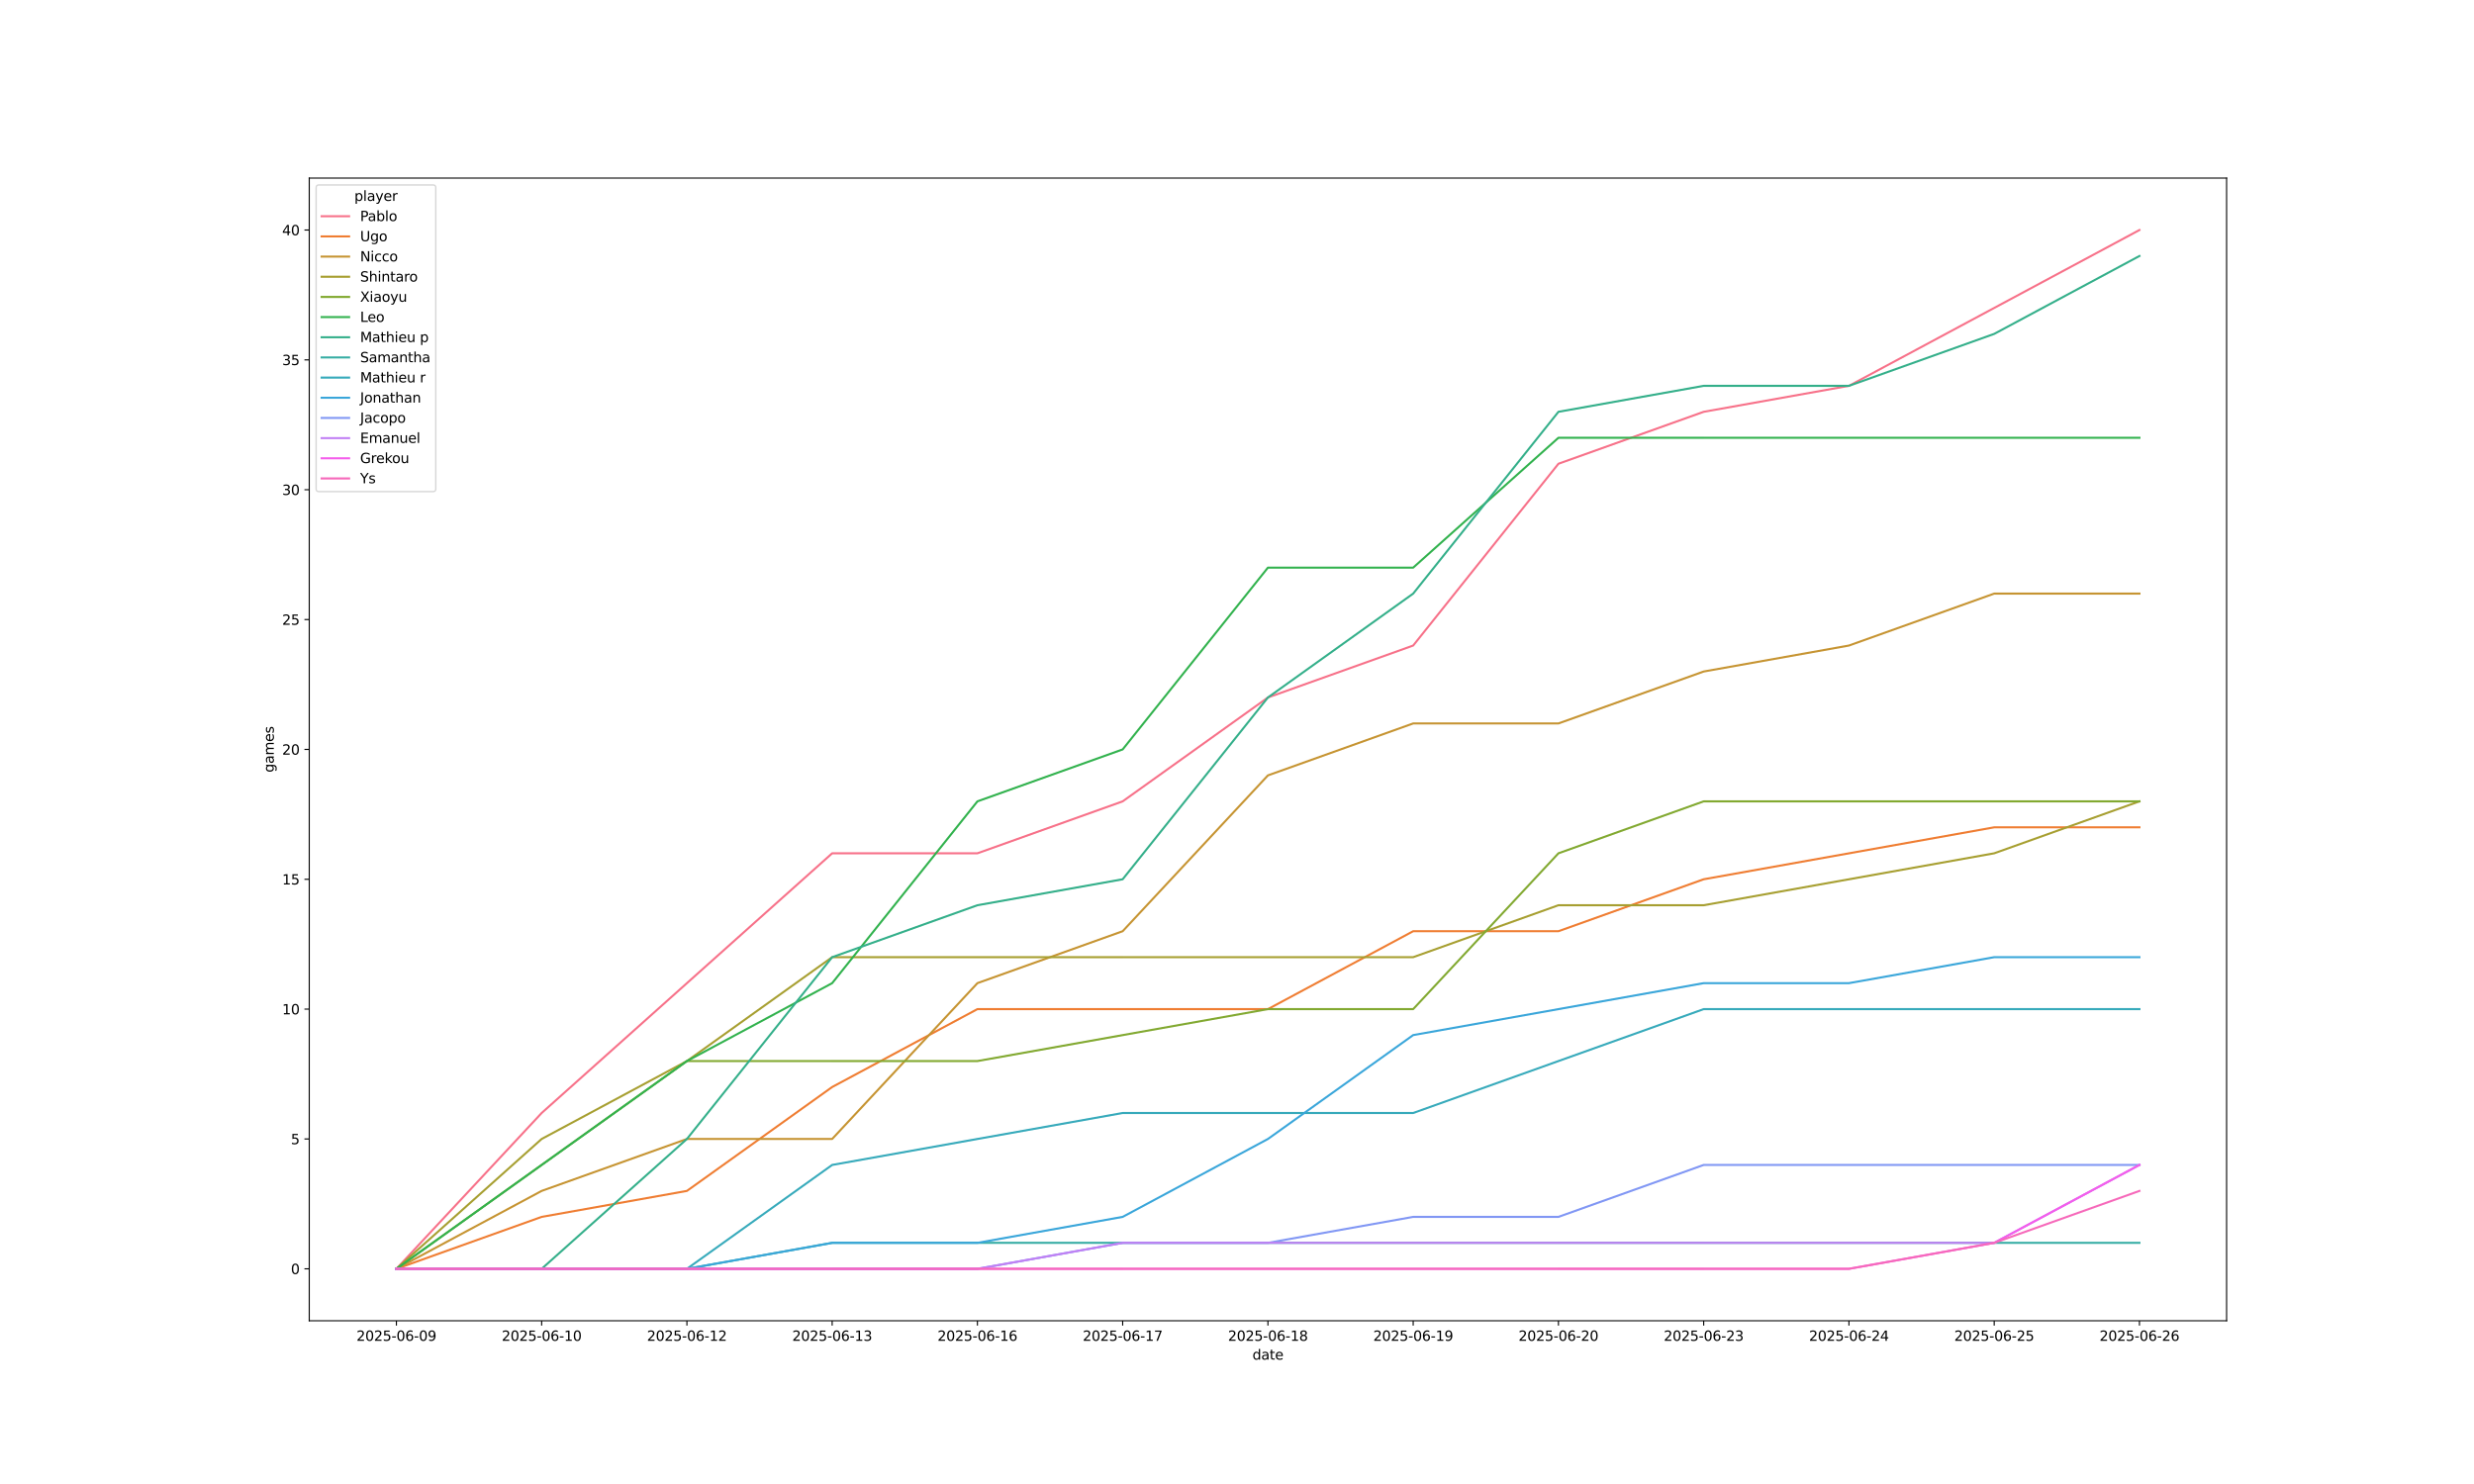 <?xml version="1.0" encoding="utf-8" standalone="no"?>
<!DOCTYPE svg PUBLIC "-//W3C//DTD SVG 1.1//EN"
  "http://www.w3.org/Graphics/SVG/1.1/DTD/svg11.dtd">
<svg xmlns:xlink="http://www.w3.org/1999/xlink" width="1800pt" height="1080pt" viewBox="0 0 1800 1080" xmlns="http://www.w3.org/2000/svg" version="1.1">
 <defs>
  <style type="text/css">*{stroke-linejoin: round; stroke-linecap: butt}</style>
 </defs>
 <g id="figure_1">
  <g id="patch_1">
   <path d="M 0 1080 
L 1800 1080 
L 1800 0 
L 0 0 
z
" style="fill: #ffffff"/>
  </g>
  <g id="axes_1">
   <g id="patch_2">
    <path d="M 225 961.2 
L 1620 961.2 
L 1620 129.6 
L 225 129.6 
z
" style="fill: #ffffff"/>
   </g>
   <g id="PolyCollection_1">
    <path d="M 605.455 621 
L 605.455 621 
L 711.136 621 
L 816.818 583.2 
L 816.818 583.2 
L 816.818 583.2 
L 711.136 621 
L 605.455 621 
z
" clip-path="url(#p37b71e5eda)" style="fill: #f77189; fill-opacity: 0.2; stroke: #f77189; stroke-opacity: 0.2"/>
    <path d="M 1133.864 337.5 
L 1133.864 337.5 
L 1239.545 299.7 
L 1239.545 299.7 
L 1239.545 299.7 
L 1133.864 337.5 
z
" clip-path="url(#p37b71e5eda)" style="fill: #f77189; fill-opacity: 0.2; stroke: #f77189; stroke-opacity: 0.2"/>
    <path d="M 1450.909 224.1 
L 1450.909 224.1 
L 1450.909 224.1 
L 1450.909 224.1 
z
" clip-path="url(#p37b71e5eda)" style="fill: #f77189; fill-opacity: 0.2; stroke: #f77189; stroke-opacity: 0.2"/>
   </g>
   <g id="PolyCollection_2">
    <path d="M 605.455 791.1 
L 605.455 791.1 
L 711.136 734.4 
L 816.818 734.4 
L 816.818 734.4 
L 816.818 734.4 
L 711.136 734.4 
L 605.455 791.1 
z
" clip-path="url(#p37b71e5eda)" style="fill: #ef7d32; fill-opacity: 0.2; stroke: #ef7d32; stroke-opacity: 0.2"/>
    <path d="M 1133.864 677.7 
L 1133.864 677.7 
L 1239.545 639.9 
L 1239.545 639.9 
L 1239.545 639.9 
L 1133.864 677.7 
z
" clip-path="url(#p37b71e5eda)" style="fill: #ef7d32; fill-opacity: 0.2; stroke: #ef7d32; stroke-opacity: 0.2"/>
    <path d="M 1450.909 602.1 
L 1450.909 602.1 
L 1450.909 602.1 
L 1450.909 602.1 
z
" clip-path="url(#p37b71e5eda)" style="fill: #ef7d32; fill-opacity: 0.2; stroke: #ef7d32; stroke-opacity: 0.2"/>
   </g>
   <g id="PolyCollection_3">
    <path d="M 605.455 828.9 
L 605.455 828.9 
L 711.136 715.5 
L 816.818 677.7 
L 816.818 677.7 
L 816.818 677.7 
L 711.136 715.5 
L 605.455 828.9 
z
" clip-path="url(#p37b71e5eda)" style="fill: #c69432; fill-opacity: 0.2; stroke: #c69432; stroke-opacity: 0.2"/>
    <path d="M 1133.864 526.5 
L 1133.864 526.5 
L 1239.545 488.7 
L 1239.545 488.7 
L 1239.545 488.7 
L 1133.864 526.5 
z
" clip-path="url(#p37b71e5eda)" style="fill: #c69432; fill-opacity: 0.2; stroke: #c69432; stroke-opacity: 0.2"/>
    <path d="M 1450.909 432 
L 1450.909 432 
L 1450.909 432 
L 1450.909 432 
z
" clip-path="url(#p37b71e5eda)" style="fill: #c69432; fill-opacity: 0.2; stroke: #c69432; stroke-opacity: 0.2"/>
   </g>
   <g id="PolyCollection_4">
    <path d="M 605.455 696.6 
L 605.455 696.6 
L 711.136 696.6 
L 816.818 696.6 
L 816.818 696.6 
L 816.818 696.6 
L 711.136 696.6 
L 605.455 696.6 
z
" clip-path="url(#p37b71e5eda)" style="fill: #a79f31; fill-opacity: 0.2; stroke: #a79f31; stroke-opacity: 0.2"/>
    <path d="M 1133.864 658.8 
L 1133.864 658.8 
L 1239.545 658.8 
L 1239.545 658.8 
L 1239.545 658.8 
L 1133.864 658.8 
z
" clip-path="url(#p37b71e5eda)" style="fill: #a79f31; fill-opacity: 0.2; stroke: #a79f31; stroke-opacity: 0.2"/>
    <path d="M 1450.909 621 
L 1450.909 621 
L 1450.909 621 
L 1450.909 621 
z
" clip-path="url(#p37b71e5eda)" style="fill: #a79f31; fill-opacity: 0.2; stroke: #a79f31; stroke-opacity: 0.2"/>
   </g>
   <g id="PolyCollection_5">
    <path d="M 605.455 772.2 
L 605.455 772.2 
L 711.136 772.2 
L 816.818 753.3 
L 816.818 753.3 
L 816.818 753.3 
L 711.136 772.2 
L 605.455 772.2 
z
" clip-path="url(#p37b71e5eda)" style="fill: #82a931; fill-opacity: 0.2; stroke: #82a931; stroke-opacity: 0.2"/>
    <path d="M 1133.864 621 
L 1133.864 621 
L 1239.545 583.2 
L 1239.545 583.2 
L 1239.545 583.2 
L 1133.864 621 
z
" clip-path="url(#p37b71e5eda)" style="fill: #82a931; fill-opacity: 0.2; stroke: #82a931; stroke-opacity: 0.2"/>
    <path d="M 1450.909 583.2 
L 1450.909 583.2 
L 1450.909 583.2 
L 1450.909 583.2 
z
" clip-path="url(#p37b71e5eda)" style="fill: #82a931; fill-opacity: 0.2; stroke: #82a931; stroke-opacity: 0.2"/>
   </g>
   <g id="PolyCollection_6">
    <path d="M 605.455 715.5 
L 605.455 715.5 
L 711.136 583.2 
L 816.818 545.4 
L 816.818 545.4 
L 816.818 545.4 
L 711.136 583.2 
L 605.455 715.5 
z
" clip-path="url(#p37b71e5eda)" style="fill: #32b24e; fill-opacity: 0.2; stroke: #32b24e; stroke-opacity: 0.2"/>
    <path d="M 1133.864 318.6 
L 1133.864 318.6 
L 1239.545 318.6 
L 1239.545 318.6 
L 1239.545 318.6 
L 1133.864 318.6 
z
" clip-path="url(#p37b71e5eda)" style="fill: #32b24e; fill-opacity: 0.2; stroke: #32b24e; stroke-opacity: 0.2"/>
    <path d="M 1450.909 318.6 
L 1450.909 318.6 
L 1450.909 318.6 
L 1450.909 318.6 
z
" clip-path="url(#p37b71e5eda)" style="fill: #32b24e; fill-opacity: 0.2; stroke: #32b24e; stroke-opacity: 0.2"/>
   </g>
   <g id="PolyCollection_7">
    <path d="M 605.455 696.6 
L 605.455 696.6 
L 711.136 658.8 
L 816.818 639.9 
L 816.818 639.9 
L 816.818 639.9 
L 711.136 658.8 
L 605.455 696.6 
z
" clip-path="url(#p37b71e5eda)" style="fill: #34af8a; fill-opacity: 0.2; stroke: #34af8a; stroke-opacity: 0.2"/>
    <path d="M 1133.864 299.7 
L 1133.864 299.7 
L 1239.545 280.8 
L 1239.545 280.8 
L 1239.545 280.8 
L 1133.864 299.7 
z
" clip-path="url(#p37b71e5eda)" style="fill: #34af8a; fill-opacity: 0.2; stroke: #34af8a; stroke-opacity: 0.2"/>
    <path d="M 1450.909 243 
L 1450.909 243 
L 1450.909 243 
L 1450.909 243 
z
" clip-path="url(#p37b71e5eda)" style="fill: #34af8a; fill-opacity: 0.2; stroke: #34af8a; stroke-opacity: 0.2"/>
   </g>
   <g id="PolyCollection_8">
    <path d="M 605.455 904.5 
L 605.455 904.5 
L 711.136 904.5 
L 816.818 904.5 
L 816.818 904.5 
L 816.818 904.5 
L 711.136 904.5 
L 605.455 904.5 
z
" clip-path="url(#p37b71e5eda)" style="fill: #36ada4; fill-opacity: 0.2; stroke: #36ada4; stroke-opacity: 0.2"/>
    <path d="M 1133.864 904.5 
L 1133.864 904.5 
L 1239.545 904.5 
L 1239.545 904.5 
L 1239.545 904.5 
L 1133.864 904.5 
z
" clip-path="url(#p37b71e5eda)" style="fill: #36ada4; fill-opacity: 0.2; stroke: #36ada4; stroke-opacity: 0.2"/>
    <path d="M 1450.909 904.5 
L 1450.909 904.5 
L 1450.909 904.5 
L 1450.909 904.5 
z
" clip-path="url(#p37b71e5eda)" style="fill: #36ada4; fill-opacity: 0.2; stroke: #36ada4; stroke-opacity: 0.2"/>
   </g>
   <g id="PolyCollection_9">
    <path d="M 605.455 847.8 
L 605.455 847.8 
L 711.136 828.9 
L 816.818 810 
L 816.818 810 
L 816.818 810 
L 711.136 828.9 
L 605.455 847.8 
z
" clip-path="url(#p37b71e5eda)" style="fill: #37aabb; fill-opacity: 0.2; stroke: #37aabb; stroke-opacity: 0.2"/>
    <path d="M 1133.864 772.2 
L 1133.864 772.2 
L 1239.545 734.4 
L 1239.545 734.4 
L 1239.545 734.4 
L 1133.864 772.2 
z
" clip-path="url(#p37b71e5eda)" style="fill: #37aabb; fill-opacity: 0.2; stroke: #37aabb; stroke-opacity: 0.2"/>
    <path d="M 1450.909 734.4 
L 1450.909 734.4 
L 1450.909 734.4 
L 1450.909 734.4 
z
" clip-path="url(#p37b71e5eda)" style="fill: #37aabb; fill-opacity: 0.2; stroke: #37aabb; stroke-opacity: 0.2"/>
   </g>
   <g id="PolyCollection_10">
    <path d="M 605.455 904.5 
L 605.455 904.5 
L 711.136 904.5 
L 816.818 885.6 
L 816.818 885.6 
L 816.818 885.6 
L 711.136 904.5 
L 605.455 904.5 
z
" clip-path="url(#p37b71e5eda)" style="fill: #3aa6da; fill-opacity: 0.2; stroke: #3aa6da; stroke-opacity: 0.2"/>
    <path d="M 1133.864 734.4 
L 1133.864 734.4 
L 1239.545 715.5 
L 1239.545 715.5 
L 1239.545 715.5 
L 1133.864 734.4 
z
" clip-path="url(#p37b71e5eda)" style="fill: #3aa6da; fill-opacity: 0.2; stroke: #3aa6da; stroke-opacity: 0.2"/>
    <path d="M 1450.909 696.6 
L 1450.909 696.6 
L 1450.909 696.6 
L 1450.909 696.6 
z
" clip-path="url(#p37b71e5eda)" style="fill: #3aa6da; fill-opacity: 0.2; stroke: #3aa6da; stroke-opacity: 0.2"/>
   </g>
   <g id="PolyCollection_11">
    <path d="M 605.455 923.4 
L 605.455 923.4 
L 711.136 923.4 
L 816.818 904.5 
L 816.818 904.5 
L 816.818 904.5 
L 711.136 923.4 
L 605.455 923.4 
z
" clip-path="url(#p37b71e5eda)" style="fill: #8197f4; fill-opacity: 0.2; stroke: #8197f4; stroke-opacity: 0.2"/>
    <path d="M 1133.864 885.6 
L 1133.864 885.6 
L 1239.545 847.8 
L 1239.545 847.8 
L 1239.545 847.8 
L 1133.864 885.6 
z
" clip-path="url(#p37b71e5eda)" style="fill: #8197f4; fill-opacity: 0.2; stroke: #8197f4; stroke-opacity: 0.2"/>
    <path d="M 1450.909 847.8 
L 1450.909 847.8 
L 1450.909 847.8 
L 1450.909 847.8 
z
" clip-path="url(#p37b71e5eda)" style="fill: #8197f4; fill-opacity: 0.2; stroke: #8197f4; stroke-opacity: 0.2"/>
   </g>
   <g id="PolyCollection_12">
    <path d="M 605.455 923.4 
L 605.455 923.4 
L 711.136 923.4 
L 816.818 904.5 
L 816.818 904.5 
L 816.818 904.5 
L 711.136 923.4 
L 605.455 923.4 
z
" clip-path="url(#p37b71e5eda)" style="fill: #c180f4; fill-opacity: 0.2; stroke: #c180f4; stroke-opacity: 0.2"/>
    <path d="M 1133.864 904.5 
L 1133.864 904.5 
L 1239.545 904.5 
L 1239.545 904.5 
L 1239.545 904.5 
L 1133.864 904.5 
z
" clip-path="url(#p37b71e5eda)" style="fill: #c180f4; fill-opacity: 0.2; stroke: #c180f4; stroke-opacity: 0.2"/>
    <path d="M 1450.909 904.5 
L 1450.909 904.5 
L 1450.909 904.5 
L 1450.909 904.5 
z
" clip-path="url(#p37b71e5eda)" style="fill: #c180f4; fill-opacity: 0.2; stroke: #c180f4; stroke-opacity: 0.2"/>
   </g>
   <g id="PolyCollection_13">
    <path d="M 605.455 923.4 
L 605.455 923.4 
L 711.136 923.4 
L 816.818 923.4 
L 816.818 923.4 
L 816.818 923.4 
L 711.136 923.4 
L 605.455 923.4 
z
" clip-path="url(#p37b71e5eda)" style="fill: #f45deb; fill-opacity: 0.2; stroke: #f45deb; stroke-opacity: 0.2"/>
    <path d="M 1133.864 923.4 
L 1133.864 923.4 
L 1239.545 923.4 
L 1239.545 923.4 
L 1239.545 923.4 
L 1133.864 923.4 
z
" clip-path="url(#p37b71e5eda)" style="fill: #f45deb; fill-opacity: 0.2; stroke: #f45deb; stroke-opacity: 0.2"/>
    <path d="M 1450.909 904.5 
L 1450.909 904.5 
L 1450.909 904.5 
L 1450.909 904.5 
z
" clip-path="url(#p37b71e5eda)" style="fill: #f45deb; fill-opacity: 0.2; stroke: #f45deb; stroke-opacity: 0.2"/>
   </g>
   <g id="PolyCollection_14">
    <path d="M 605.455 923.4 
L 605.455 923.4 
L 711.136 923.4 
L 816.818 923.4 
L 816.818 923.4 
L 816.818 923.4 
L 711.136 923.4 
L 605.455 923.4 
z
" clip-path="url(#p37b71e5eda)" style="fill: #f669ba; fill-opacity: 0.2; stroke: #f669ba; stroke-opacity: 0.2"/>
    <path d="M 1133.864 923.4 
L 1133.864 923.4 
L 1239.545 923.4 
L 1239.545 923.4 
L 1239.545 923.4 
L 1133.864 923.4 
z
" clip-path="url(#p37b71e5eda)" style="fill: #f669ba; fill-opacity: 0.2; stroke: #f669ba; stroke-opacity: 0.2"/>
    <path d="M 1450.909 904.5 
L 1450.909 904.5 
L 1450.909 904.5 
L 1450.909 904.5 
z
" clip-path="url(#p37b71e5eda)" style="fill: #f669ba; fill-opacity: 0.2; stroke: #f669ba; stroke-opacity: 0.2"/>
   </g>
   <g id="matplotlib.axis_1">
    <g id="xtick_1">
     <g id="line2d_1">
      <defs>
       <path id="m133e288008" d="M 0 0 
L 0 3.5 
" style="stroke: #000000; stroke-width: 0.8"/>
      </defs>
      <g>
       <use xlink:href="#m133e288008" x="288.409" y="961.2" style="stroke: #000000; stroke-width: 0.8"/>
      </g>
     </g>
     <g id="text_1">
      <!-- 2025-06-09 -->
      <g transform="translate(259.351 975.798)scale(0.1 -0.1)">
       <defs>
        <path id="DejaVuSans-32" d="M 1228 531 
L 3431 531 
L 3431 0 
L 469 0 
L 469 531 
Q 828 903 1448 1529 
Q 2069 2156 2228 2338 
Q 2531 2678 2651 2914 
Q 2772 3150 2772 3378 
Q 2772 3750 2511 3984 
Q 2250 4219 1831 4219 
Q 1534 4219 1204 4116 
Q 875 4013 500 3803 
L 500 4441 
Q 881 4594 1212 4672 
Q 1544 4750 1819 4750 
Q 2544 4750 2975 4387 
Q 3406 4025 3406 3419 
Q 3406 3131 3298 2873 
Q 3191 2616 2906 2266 
Q 2828 2175 2409 1742 
Q 1991 1309 1228 531 
z
" transform="scale(0.016)"/>
        <path id="DejaVuSans-30" d="M 2034 4250 
Q 1547 4250 1301 3770 
Q 1056 3291 1056 2328 
Q 1056 1369 1301 889 
Q 1547 409 2034 409 
Q 2525 409 2770 889 
Q 3016 1369 3016 2328 
Q 3016 3291 2770 3770 
Q 2525 4250 2034 4250 
z
M 2034 4750 
Q 2819 4750 3233 4129 
Q 3647 3509 3647 2328 
Q 3647 1150 3233 529 
Q 2819 -91 2034 -91 
Q 1250 -91 836 529 
Q 422 1150 422 2328 
Q 422 3509 836 4129 
Q 1250 4750 2034 4750 
z
" transform="scale(0.016)"/>
        <path id="DejaVuSans-35" d="M 691 4666 
L 3169 4666 
L 3169 4134 
L 1269 4134 
L 1269 2991 
Q 1406 3038 1543 3061 
Q 1681 3084 1819 3084 
Q 2600 3084 3056 2656 
Q 3513 2228 3513 1497 
Q 3513 744 3044 326 
Q 2575 -91 1722 -91 
Q 1428 -91 1123 -41 
Q 819 9 494 109 
L 494 744 
Q 775 591 1075 516 
Q 1375 441 1709 441 
Q 2250 441 2565 725 
Q 2881 1009 2881 1497 
Q 2881 1984 2565 2268 
Q 2250 2553 1709 2553 
Q 1456 2553 1204 2497 
Q 953 2441 691 2322 
L 691 4666 
z
" transform="scale(0.016)"/>
        <path id="DejaVuSans-2d" d="M 313 2009 
L 1997 2009 
L 1997 1497 
L 313 1497 
L 313 2009 
z
" transform="scale(0.016)"/>
        <path id="DejaVuSans-36" d="M 2113 2584 
Q 1688 2584 1439 2293 
Q 1191 2003 1191 1497 
Q 1191 994 1439 701 
Q 1688 409 2113 409 
Q 2538 409 2786 701 
Q 3034 994 3034 1497 
Q 3034 2003 2786 2293 
Q 2538 2584 2113 2584 
z
M 3366 4563 
L 3366 3988 
Q 3128 4100 2886 4159 
Q 2644 4219 2406 4219 
Q 1781 4219 1451 3797 
Q 1122 3375 1075 2522 
Q 1259 2794 1537 2939 
Q 1816 3084 2150 3084 
Q 2853 3084 3261 2657 
Q 3669 2231 3669 1497 
Q 3669 778 3244 343 
Q 2819 -91 2113 -91 
Q 1303 -91 875 529 
Q 447 1150 447 2328 
Q 447 3434 972 4092 
Q 1497 4750 2381 4750 
Q 2619 4750 2861 4703 
Q 3103 4656 3366 4563 
z
" transform="scale(0.016)"/>
        <path id="DejaVuSans-39" d="M 703 97 
L 703 672 
Q 941 559 1184 500 
Q 1428 441 1663 441 
Q 2288 441 2617 861 
Q 2947 1281 2994 2138 
Q 2813 1869 2534 1725 
Q 2256 1581 1919 1581 
Q 1219 1581 811 2004 
Q 403 2428 403 3163 
Q 403 3881 828 4315 
Q 1253 4750 1959 4750 
Q 2769 4750 3195 4129 
Q 3622 3509 3622 2328 
Q 3622 1225 3098 567 
Q 2575 -91 1691 -91 
Q 1453 -91 1209 -44 
Q 966 3 703 97 
z
M 1959 2075 
Q 2384 2075 2632 2365 
Q 2881 2656 2881 3163 
Q 2881 3666 2632 3958 
Q 2384 4250 1959 4250 
Q 1534 4250 1286 3958 
Q 1038 3666 1038 3163 
Q 1038 2656 1286 2365 
Q 1534 2075 1959 2075 
z
" transform="scale(0.016)"/>
       </defs>
       <use xlink:href="#DejaVuSans-32"/>
       <use xlink:href="#DejaVuSans-30" x="63.623"/>
       <use xlink:href="#DejaVuSans-32" x="127.246"/>
       <use xlink:href="#DejaVuSans-35" x="190.869"/>
       <use xlink:href="#DejaVuSans-2d" x="254.492"/>
       <use xlink:href="#DejaVuSans-30" x="290.576"/>
       <use xlink:href="#DejaVuSans-36" x="354.199"/>
       <use xlink:href="#DejaVuSans-2d" x="417.822"/>
       <use xlink:href="#DejaVuSans-30" x="453.906"/>
       <use xlink:href="#DejaVuSans-39" x="517.529"/>
      </g>
     </g>
    </g>
    <g id="xtick_2">
     <g id="line2d_2">
      <g>
       <use xlink:href="#m133e288008" x="394.091" y="961.2" style="stroke: #000000; stroke-width: 0.8"/>
      </g>
     </g>
     <g id="text_2">
      <!-- 2025-06-10 -->
      <g transform="translate(365.033 975.798)scale(0.1 -0.1)">
       <defs>
        <path id="DejaVuSans-31" d="M 794 531 
L 1825 531 
L 1825 4091 
L 703 3866 
L 703 4441 
L 1819 4666 
L 2450 4666 
L 2450 531 
L 3481 531 
L 3481 0 
L 794 0 
L 794 531 
z
" transform="scale(0.016)"/>
       </defs>
       <use xlink:href="#DejaVuSans-32"/>
       <use xlink:href="#DejaVuSans-30" x="63.623"/>
       <use xlink:href="#DejaVuSans-32" x="127.246"/>
       <use xlink:href="#DejaVuSans-35" x="190.869"/>
       <use xlink:href="#DejaVuSans-2d" x="254.492"/>
       <use xlink:href="#DejaVuSans-30" x="290.576"/>
       <use xlink:href="#DejaVuSans-36" x="354.199"/>
       <use xlink:href="#DejaVuSans-2d" x="417.822"/>
       <use xlink:href="#DejaVuSans-31" x="453.906"/>
       <use xlink:href="#DejaVuSans-30" x="517.529"/>
      </g>
     </g>
    </g>
    <g id="xtick_3">
     <g id="line2d_3">
      <g>
       <use xlink:href="#m133e288008" x="499.773" y="961.2" style="stroke: #000000; stroke-width: 0.8"/>
      </g>
     </g>
     <g id="text_3">
      <!-- 2025-06-12 -->
      <g transform="translate(470.715 975.798)scale(0.1 -0.1)">
       <use xlink:href="#DejaVuSans-32"/>
       <use xlink:href="#DejaVuSans-30" x="63.623"/>
       <use xlink:href="#DejaVuSans-32" x="127.246"/>
       <use xlink:href="#DejaVuSans-35" x="190.869"/>
       <use xlink:href="#DejaVuSans-2d" x="254.492"/>
       <use xlink:href="#DejaVuSans-30" x="290.576"/>
       <use xlink:href="#DejaVuSans-36" x="354.199"/>
       <use xlink:href="#DejaVuSans-2d" x="417.822"/>
       <use xlink:href="#DejaVuSans-31" x="453.906"/>
       <use xlink:href="#DejaVuSans-32" x="517.529"/>
      </g>
     </g>
    </g>
    <g id="xtick_4">
     <g id="line2d_4">
      <g>
       <use xlink:href="#m133e288008" x="605.455" y="961.2" style="stroke: #000000; stroke-width: 0.8"/>
      </g>
     </g>
     <g id="text_4">
      <!-- 2025-06-13 -->
      <g transform="translate(576.397 975.798)scale(0.1 -0.1)">
       <defs>
        <path id="DejaVuSans-33" d="M 2597 2516 
Q 3050 2419 3304 2112 
Q 3559 1806 3559 1356 
Q 3559 666 3084 287 
Q 2609 -91 1734 -91 
Q 1441 -91 1130 -33 
Q 819 25 488 141 
L 488 750 
Q 750 597 1062 519 
Q 1375 441 1716 441 
Q 2309 441 2620 675 
Q 2931 909 2931 1356 
Q 2931 1769 2642 2001 
Q 2353 2234 1838 2234 
L 1294 2234 
L 1294 2753 
L 1863 2753 
Q 2328 2753 2575 2939 
Q 2822 3125 2822 3475 
Q 2822 3834 2567 4026 
Q 2313 4219 1838 4219 
Q 1578 4219 1281 4162 
Q 984 4106 628 3988 
L 628 4550 
Q 988 4650 1302 4700 
Q 1616 4750 1894 4750 
Q 2613 4750 3031 4423 
Q 3450 4097 3450 3541 
Q 3450 3153 3228 2886 
Q 3006 2619 2597 2516 
z
" transform="scale(0.016)"/>
       </defs>
       <use xlink:href="#DejaVuSans-32"/>
       <use xlink:href="#DejaVuSans-30" x="63.623"/>
       <use xlink:href="#DejaVuSans-32" x="127.246"/>
       <use xlink:href="#DejaVuSans-35" x="190.869"/>
       <use xlink:href="#DejaVuSans-2d" x="254.492"/>
       <use xlink:href="#DejaVuSans-30" x="290.576"/>
       <use xlink:href="#DejaVuSans-36" x="354.199"/>
       <use xlink:href="#DejaVuSans-2d" x="417.822"/>
       <use xlink:href="#DejaVuSans-31" x="453.906"/>
       <use xlink:href="#DejaVuSans-33" x="517.529"/>
      </g>
     </g>
    </g>
    <g id="xtick_5">
     <g id="line2d_5">
      <g>
       <use xlink:href="#m133e288008" x="711.136" y="961.2" style="stroke: #000000; stroke-width: 0.8"/>
      </g>
     </g>
     <g id="text_5">
      <!-- 2025-06-16 -->
      <g transform="translate(682.079 975.798)scale(0.1 -0.1)">
       <use xlink:href="#DejaVuSans-32"/>
       <use xlink:href="#DejaVuSans-30" x="63.623"/>
       <use xlink:href="#DejaVuSans-32" x="127.246"/>
       <use xlink:href="#DejaVuSans-35" x="190.869"/>
       <use xlink:href="#DejaVuSans-2d" x="254.492"/>
       <use xlink:href="#DejaVuSans-30" x="290.576"/>
       <use xlink:href="#DejaVuSans-36" x="354.199"/>
       <use xlink:href="#DejaVuSans-2d" x="417.822"/>
       <use xlink:href="#DejaVuSans-31" x="453.906"/>
       <use xlink:href="#DejaVuSans-36" x="517.529"/>
      </g>
     </g>
    </g>
    <g id="xtick_6">
     <g id="line2d_6">
      <g>
       <use xlink:href="#m133e288008" x="816.818" y="961.2" style="stroke: #000000; stroke-width: 0.8"/>
      </g>
     </g>
     <g id="text_6">
      <!-- 2025-06-17 -->
      <g transform="translate(787.76 975.798)scale(0.1 -0.1)">
       <defs>
        <path id="DejaVuSans-37" d="M 525 4666 
L 3525 4666 
L 3525 4397 
L 1831 0 
L 1172 0 
L 2766 4134 
L 525 4134 
L 525 4666 
z
" transform="scale(0.016)"/>
       </defs>
       <use xlink:href="#DejaVuSans-32"/>
       <use xlink:href="#DejaVuSans-30" x="63.623"/>
       <use xlink:href="#DejaVuSans-32" x="127.246"/>
       <use xlink:href="#DejaVuSans-35" x="190.869"/>
       <use xlink:href="#DejaVuSans-2d" x="254.492"/>
       <use xlink:href="#DejaVuSans-30" x="290.576"/>
       <use xlink:href="#DejaVuSans-36" x="354.199"/>
       <use xlink:href="#DejaVuSans-2d" x="417.822"/>
       <use xlink:href="#DejaVuSans-31" x="453.906"/>
       <use xlink:href="#DejaVuSans-37" x="517.529"/>
      </g>
     </g>
    </g>
    <g id="xtick_7">
     <g id="line2d_7">
      <g>
       <use xlink:href="#m133e288008" x="922.5" y="961.2" style="stroke: #000000; stroke-width: 0.8"/>
      </g>
     </g>
     <g id="text_7">
      <!-- 2025-06-18 -->
      <g transform="translate(893.442 975.798)scale(0.1 -0.1)">
       <defs>
        <path id="DejaVuSans-38" d="M 2034 2216 
Q 1584 2216 1326 1975 
Q 1069 1734 1069 1313 
Q 1069 891 1326 650 
Q 1584 409 2034 409 
Q 2484 409 2743 651 
Q 3003 894 3003 1313 
Q 3003 1734 2745 1975 
Q 2488 2216 2034 2216 
z
M 1403 2484 
Q 997 2584 770 2862 
Q 544 3141 544 3541 
Q 544 4100 942 4425 
Q 1341 4750 2034 4750 
Q 2731 4750 3128 4425 
Q 3525 4100 3525 3541 
Q 3525 3141 3298 2862 
Q 3072 2584 2669 2484 
Q 3125 2378 3379 2068 
Q 3634 1759 3634 1313 
Q 3634 634 3220 271 
Q 2806 -91 2034 -91 
Q 1263 -91 848 271 
Q 434 634 434 1313 
Q 434 1759 690 2068 
Q 947 2378 1403 2484 
z
M 1172 3481 
Q 1172 3119 1398 2916 
Q 1625 2713 2034 2713 
Q 2441 2713 2670 2916 
Q 2900 3119 2900 3481 
Q 2900 3844 2670 4047 
Q 2441 4250 2034 4250 
Q 1625 4250 1398 4047 
Q 1172 3844 1172 3481 
z
" transform="scale(0.016)"/>
       </defs>
       <use xlink:href="#DejaVuSans-32"/>
       <use xlink:href="#DejaVuSans-30" x="63.623"/>
       <use xlink:href="#DejaVuSans-32" x="127.246"/>
       <use xlink:href="#DejaVuSans-35" x="190.869"/>
       <use xlink:href="#DejaVuSans-2d" x="254.492"/>
       <use xlink:href="#DejaVuSans-30" x="290.576"/>
       <use xlink:href="#DejaVuSans-36" x="354.199"/>
       <use xlink:href="#DejaVuSans-2d" x="417.822"/>
       <use xlink:href="#DejaVuSans-31" x="453.906"/>
       <use xlink:href="#DejaVuSans-38" x="517.529"/>
      </g>
     </g>
    </g>
    <g id="xtick_8">
     <g id="line2d_8">
      <g>
       <use xlink:href="#m133e288008" x="1028.182" y="961.2" style="stroke: #000000; stroke-width: 0.8"/>
      </g>
     </g>
     <g id="text_8">
      <!-- 2025-06-19 -->
      <g transform="translate(999.124 975.798)scale(0.1 -0.1)">
       <use xlink:href="#DejaVuSans-32"/>
       <use xlink:href="#DejaVuSans-30" x="63.623"/>
       <use xlink:href="#DejaVuSans-32" x="127.246"/>
       <use xlink:href="#DejaVuSans-35" x="190.869"/>
       <use xlink:href="#DejaVuSans-2d" x="254.492"/>
       <use xlink:href="#DejaVuSans-30" x="290.576"/>
       <use xlink:href="#DejaVuSans-36" x="354.199"/>
       <use xlink:href="#DejaVuSans-2d" x="417.822"/>
       <use xlink:href="#DejaVuSans-31" x="453.906"/>
       <use xlink:href="#DejaVuSans-39" x="517.529"/>
      </g>
     </g>
    </g>
    <g id="xtick_9">
     <g id="line2d_9">
      <g>
       <use xlink:href="#m133e288008" x="1133.864" y="961.2" style="stroke: #000000; stroke-width: 0.8"/>
      </g>
     </g>
     <g id="text_9">
      <!-- 2025-06-20 -->
      <g transform="translate(1104.806 975.798)scale(0.1 -0.1)">
       <use xlink:href="#DejaVuSans-32"/>
       <use xlink:href="#DejaVuSans-30" x="63.623"/>
       <use xlink:href="#DejaVuSans-32" x="127.246"/>
       <use xlink:href="#DejaVuSans-35" x="190.869"/>
       <use xlink:href="#DejaVuSans-2d" x="254.492"/>
       <use xlink:href="#DejaVuSans-30" x="290.576"/>
       <use xlink:href="#DejaVuSans-36" x="354.199"/>
       <use xlink:href="#DejaVuSans-2d" x="417.822"/>
       <use xlink:href="#DejaVuSans-32" x="453.906"/>
       <use xlink:href="#DejaVuSans-30" x="517.529"/>
      </g>
     </g>
    </g>
    <g id="xtick_10">
     <g id="line2d_10">
      <g>
       <use xlink:href="#m133e288008" x="1239.545" y="961.2" style="stroke: #000000; stroke-width: 0.8"/>
      </g>
     </g>
     <g id="text_10">
      <!-- 2025-06-23 -->
      <g transform="translate(1210.488 975.798)scale(0.1 -0.1)">
       <use xlink:href="#DejaVuSans-32"/>
       <use xlink:href="#DejaVuSans-30" x="63.623"/>
       <use xlink:href="#DejaVuSans-32" x="127.246"/>
       <use xlink:href="#DejaVuSans-35" x="190.869"/>
       <use xlink:href="#DejaVuSans-2d" x="254.492"/>
       <use xlink:href="#DejaVuSans-30" x="290.576"/>
       <use xlink:href="#DejaVuSans-36" x="354.199"/>
       <use xlink:href="#DejaVuSans-2d" x="417.822"/>
       <use xlink:href="#DejaVuSans-32" x="453.906"/>
       <use xlink:href="#DejaVuSans-33" x="517.529"/>
      </g>
     </g>
    </g>
    <g id="xtick_11">
     <g id="line2d_11">
      <g>
       <use xlink:href="#m133e288008" x="1345.227" y="961.2" style="stroke: #000000; stroke-width: 0.8"/>
      </g>
     </g>
     <g id="text_11">
      <!-- 2025-06-24 -->
      <g transform="translate(1316.169 975.798)scale(0.1 -0.1)">
       <defs>
        <path id="DejaVuSans-34" d="M 2419 4116 
L 825 1625 
L 2419 1625 
L 2419 4116 
z
M 2253 4666 
L 3047 4666 
L 3047 1625 
L 3713 1625 
L 3713 1100 
L 3047 1100 
L 3047 0 
L 2419 0 
L 2419 1100 
L 313 1100 
L 313 1709 
L 2253 4666 
z
" transform="scale(0.016)"/>
       </defs>
       <use xlink:href="#DejaVuSans-32"/>
       <use xlink:href="#DejaVuSans-30" x="63.623"/>
       <use xlink:href="#DejaVuSans-32" x="127.246"/>
       <use xlink:href="#DejaVuSans-35" x="190.869"/>
       <use xlink:href="#DejaVuSans-2d" x="254.492"/>
       <use xlink:href="#DejaVuSans-30" x="290.576"/>
       <use xlink:href="#DejaVuSans-36" x="354.199"/>
       <use xlink:href="#DejaVuSans-2d" x="417.822"/>
       <use xlink:href="#DejaVuSans-32" x="453.906"/>
       <use xlink:href="#DejaVuSans-34" x="517.529"/>
      </g>
     </g>
    </g>
    <g id="xtick_12">
     <g id="line2d_12">
      <g>
       <use xlink:href="#m133e288008" x="1450.909" y="961.2" style="stroke: #000000; stroke-width: 0.8"/>
      </g>
     </g>
     <g id="text_12">
      <!-- 2025-06-25 -->
      <g transform="translate(1421.851 975.798)scale(0.1 -0.1)">
       <use xlink:href="#DejaVuSans-32"/>
       <use xlink:href="#DejaVuSans-30" x="63.623"/>
       <use xlink:href="#DejaVuSans-32" x="127.246"/>
       <use xlink:href="#DejaVuSans-35" x="190.869"/>
       <use xlink:href="#DejaVuSans-2d" x="254.492"/>
       <use xlink:href="#DejaVuSans-30" x="290.576"/>
       <use xlink:href="#DejaVuSans-36" x="354.199"/>
       <use xlink:href="#DejaVuSans-2d" x="417.822"/>
       <use xlink:href="#DejaVuSans-32" x="453.906"/>
       <use xlink:href="#DejaVuSans-35" x="517.529"/>
      </g>
     </g>
    </g>
    <g id="xtick_13">
     <g id="line2d_13">
      <g>
       <use xlink:href="#m133e288008" x="1556.591" y="961.2" style="stroke: #000000; stroke-width: 0.8"/>
      </g>
     </g>
     <g id="text_13">
      <!-- 2025-06-26 -->
      <g transform="translate(1527.533 975.798)scale(0.1 -0.1)">
       <use xlink:href="#DejaVuSans-32"/>
       <use xlink:href="#DejaVuSans-30" x="63.623"/>
       <use xlink:href="#DejaVuSans-32" x="127.246"/>
       <use xlink:href="#DejaVuSans-35" x="190.869"/>
       <use xlink:href="#DejaVuSans-2d" x="254.492"/>
       <use xlink:href="#DejaVuSans-30" x="290.576"/>
       <use xlink:href="#DejaVuSans-36" x="354.199"/>
       <use xlink:href="#DejaVuSans-2d" x="417.822"/>
       <use xlink:href="#DejaVuSans-32" x="453.906"/>
       <use xlink:href="#DejaVuSans-36" x="517.529"/>
      </g>
     </g>
    </g>
    <g id="text_14">
     <!-- date -->
     <g transform="translate(911.225 989.477)scale(0.1 -0.1)">
      <defs>
       <path id="DejaVuSans-64" d="M 2906 2969 
L 2906 4863 
L 3481 4863 
L 3481 0 
L 2906 0 
L 2906 525 
Q 2725 213 2448 61 
Q 2172 -91 1784 -91 
Q 1150 -91 751 415 
Q 353 922 353 1747 
Q 353 2572 751 3078 
Q 1150 3584 1784 3584 
Q 2172 3584 2448 3432 
Q 2725 3281 2906 2969 
z
M 947 1747 
Q 947 1113 1208 752 
Q 1469 391 1925 391 
Q 2381 391 2643 752 
Q 2906 1113 2906 1747 
Q 2906 2381 2643 2742 
Q 2381 3103 1925 3103 
Q 1469 3103 1208 2742 
Q 947 2381 947 1747 
z
" transform="scale(0.016)"/>
       <path id="DejaVuSans-61" d="M 2194 1759 
Q 1497 1759 1228 1600 
Q 959 1441 959 1056 
Q 959 750 1161 570 
Q 1363 391 1709 391 
Q 2188 391 2477 730 
Q 2766 1069 2766 1631 
L 2766 1759 
L 2194 1759 
z
M 3341 1997 
L 3341 0 
L 2766 0 
L 2766 531 
Q 2569 213 2275 61 
Q 1981 -91 1556 -91 
Q 1019 -91 701 211 
Q 384 513 384 1019 
Q 384 1609 779 1909 
Q 1175 2209 1959 2209 
L 2766 2209 
L 2766 2266 
Q 2766 2663 2505 2880 
Q 2244 3097 1772 3097 
Q 1472 3097 1187 3025 
Q 903 2953 641 2809 
L 641 3341 
Q 956 3463 1253 3523 
Q 1550 3584 1831 3584 
Q 2591 3584 2966 3190 
Q 3341 2797 3341 1997 
z
" transform="scale(0.016)"/>
       <path id="DejaVuSans-74" d="M 1172 4494 
L 1172 3500 
L 2356 3500 
L 2356 3053 
L 1172 3053 
L 1172 1153 
Q 1172 725 1289 603 
Q 1406 481 1766 481 
L 2356 481 
L 2356 0 
L 1766 0 
Q 1100 0 847 248 
Q 594 497 594 1153 
L 594 3053 
L 172 3053 
L 172 3500 
L 594 3500 
L 594 4494 
L 1172 4494 
z
" transform="scale(0.016)"/>
       <path id="DejaVuSans-65" d="M 3597 1894 
L 3597 1613 
L 953 1613 
Q 991 1019 1311 708 
Q 1631 397 2203 397 
Q 2534 397 2845 478 
Q 3156 559 3463 722 
L 3463 178 
Q 3153 47 2828 -22 
Q 2503 -91 2169 -91 
Q 1331 -91 842 396 
Q 353 884 353 1716 
Q 353 2575 817 3079 
Q 1281 3584 2069 3584 
Q 2775 3584 3186 3129 
Q 3597 2675 3597 1894 
z
M 3022 2063 
Q 3016 2534 2758 2815 
Q 2500 3097 2075 3097 
Q 1594 3097 1305 2825 
Q 1016 2553 972 2059 
L 3022 2063 
z
" transform="scale(0.016)"/>
      </defs>
      <use xlink:href="#DejaVuSans-64"/>
      <use xlink:href="#DejaVuSans-61" x="63.477"/>
      <use xlink:href="#DejaVuSans-74" x="124.756"/>
      <use xlink:href="#DejaVuSans-65" x="163.965"/>
     </g>
    </g>
   </g>
   <g id="matplotlib.axis_2">
    <g id="ytick_1">
     <g id="line2d_14">
      <defs>
       <path id="m26402becbc" d="M 0 0 
L -3.5 0 
" style="stroke: #000000; stroke-width: 0.8"/>
      </defs>
      <g>
       <use xlink:href="#m26402becbc" x="225" y="923.4" style="stroke: #000000; stroke-width: 0.8"/>
      </g>
     </g>
     <g id="text_15">
      <!-- 0 -->
      <g transform="translate(211.637 927.199)scale(0.1 -0.1)">
       <use xlink:href="#DejaVuSans-30"/>
      </g>
     </g>
    </g>
    <g id="ytick_2">
     <g id="line2d_15">
      <g>
       <use xlink:href="#m26402becbc" x="225" y="828.9" style="stroke: #000000; stroke-width: 0.8"/>
      </g>
     </g>
     <g id="text_16">
      <!-- 5 -->
      <g transform="translate(211.637 832.699)scale(0.1 -0.1)">
       <use xlink:href="#DejaVuSans-35"/>
      </g>
     </g>
    </g>
    <g id="ytick_3">
     <g id="line2d_16">
      <g>
       <use xlink:href="#m26402becbc" x="225" y="734.4" style="stroke: #000000; stroke-width: 0.8"/>
      </g>
     </g>
     <g id="text_17">
      <!-- 10 -->
      <g transform="translate(205.275 738.199)scale(0.1 -0.1)">
       <use xlink:href="#DejaVuSans-31"/>
       <use xlink:href="#DejaVuSans-30" x="63.623"/>
      </g>
     </g>
    </g>
    <g id="ytick_4">
     <g id="line2d_17">
      <g>
       <use xlink:href="#m26402becbc" x="225" y="639.9" style="stroke: #000000; stroke-width: 0.8"/>
      </g>
     </g>
     <g id="text_18">
      <!-- 15 -->
      <g transform="translate(205.275 643.699)scale(0.1 -0.1)">
       <use xlink:href="#DejaVuSans-31"/>
       <use xlink:href="#DejaVuSans-35" x="63.623"/>
      </g>
     </g>
    </g>
    <g id="ytick_5">
     <g id="line2d_18">
      <g>
       <use xlink:href="#m26402becbc" x="225" y="545.4" style="stroke: #000000; stroke-width: 0.8"/>
      </g>
     </g>
     <g id="text_19">
      <!-- 20 -->
      <g transform="translate(205.275 549.199)scale(0.1 -0.1)">
       <use xlink:href="#DejaVuSans-32"/>
       <use xlink:href="#DejaVuSans-30" x="63.623"/>
      </g>
     </g>
    </g>
    <g id="ytick_6">
     <g id="line2d_19">
      <g>
       <use xlink:href="#m26402becbc" x="225" y="450.9" style="stroke: #000000; stroke-width: 0.8"/>
      </g>
     </g>
     <g id="text_20">
      <!-- 25 -->
      <g transform="translate(205.275 454.699)scale(0.1 -0.1)">
       <use xlink:href="#DejaVuSans-32"/>
       <use xlink:href="#DejaVuSans-35" x="63.623"/>
      </g>
     </g>
    </g>
    <g id="ytick_7">
     <g id="line2d_20">
      <g>
       <use xlink:href="#m26402becbc" x="225" y="356.4" style="stroke: #000000; stroke-width: 0.8"/>
      </g>
     </g>
     <g id="text_21">
      <!-- 30 -->
      <g transform="translate(205.275 360.199)scale(0.1 -0.1)">
       <use xlink:href="#DejaVuSans-33"/>
       <use xlink:href="#DejaVuSans-30" x="63.623"/>
      </g>
     </g>
    </g>
    <g id="ytick_8">
     <g id="line2d_21">
      <g>
       <use xlink:href="#m26402becbc" x="225" y="261.9" style="stroke: #000000; stroke-width: 0.8"/>
      </g>
     </g>
     <g id="text_22">
      <!-- 35 -->
      <g transform="translate(205.275 265.699)scale(0.1 -0.1)">
       <use xlink:href="#DejaVuSans-33"/>
       <use xlink:href="#DejaVuSans-35" x="63.623"/>
      </g>
     </g>
    </g>
    <g id="ytick_9">
     <g id="line2d_22">
      <g>
       <use xlink:href="#m26402becbc" x="225" y="167.4" style="stroke: #000000; stroke-width: 0.8"/>
      </g>
     </g>
     <g id="text_23">
      <!-- 40 -->
      <g transform="translate(205.275 171.199)scale(0.1 -0.1)">
       <use xlink:href="#DejaVuSans-34"/>
       <use xlink:href="#DejaVuSans-30" x="63.623"/>
      </g>
     </g>
    </g>
    <g id="text_24">
     <!-- games -->
     <g transform="translate(199.195 562.19)rotate(-90)scale(0.1 -0.1)">
      <defs>
       <path id="DejaVuSans-67" d="M 2906 1791 
Q 2906 2416 2648 2759 
Q 2391 3103 1925 3103 
Q 1463 3103 1205 2759 
Q 947 2416 947 1791 
Q 947 1169 1205 825 
Q 1463 481 1925 481 
Q 2391 481 2648 825 
Q 2906 1169 2906 1791 
z
M 3481 434 
Q 3481 -459 3084 -895 
Q 2688 -1331 1869 -1331 
Q 1566 -1331 1297 -1286 
Q 1028 -1241 775 -1147 
L 775 -588 
Q 1028 -725 1275 -790 
Q 1522 -856 1778 -856 
Q 2344 -856 2625 -561 
Q 2906 -266 2906 331 
L 2906 616 
Q 2728 306 2450 153 
Q 2172 0 1784 0 
Q 1141 0 747 490 
Q 353 981 353 1791 
Q 353 2603 747 3093 
Q 1141 3584 1784 3584 
Q 2172 3584 2450 3431 
Q 2728 3278 2906 2969 
L 2906 3500 
L 3481 3500 
L 3481 434 
z
" transform="scale(0.016)"/>
       <path id="DejaVuSans-6d" d="M 3328 2828 
Q 3544 3216 3844 3400 
Q 4144 3584 4550 3584 
Q 5097 3584 5394 3201 
Q 5691 2819 5691 2113 
L 5691 0 
L 5113 0 
L 5113 2094 
Q 5113 2597 4934 2840 
Q 4756 3084 4391 3084 
Q 3944 3084 3684 2787 
Q 3425 2491 3425 1978 
L 3425 0 
L 2847 0 
L 2847 2094 
Q 2847 2600 2669 2842 
Q 2491 3084 2119 3084 
Q 1678 3084 1418 2786 
Q 1159 2488 1159 1978 
L 1159 0 
L 581 0 
L 581 3500 
L 1159 3500 
L 1159 2956 
Q 1356 3278 1631 3431 
Q 1906 3584 2284 3584 
Q 2666 3584 2933 3390 
Q 3200 3197 3328 2828 
z
" transform="scale(0.016)"/>
       <path id="DejaVuSans-73" d="M 2834 3397 
L 2834 2853 
Q 2591 2978 2328 3040 
Q 2066 3103 1784 3103 
Q 1356 3103 1142 2972 
Q 928 2841 928 2578 
Q 928 2378 1081 2264 
Q 1234 2150 1697 2047 
L 1894 2003 
Q 2506 1872 2764 1633 
Q 3022 1394 3022 966 
Q 3022 478 2636 193 
Q 2250 -91 1575 -91 
Q 1294 -91 989 -36 
Q 684 19 347 128 
L 347 722 
Q 666 556 975 473 
Q 1284 391 1588 391 
Q 1994 391 2212 530 
Q 2431 669 2431 922 
Q 2431 1156 2273 1281 
Q 2116 1406 1581 1522 
L 1381 1569 
Q 847 1681 609 1914 
Q 372 2147 372 2553 
Q 372 3047 722 3315 
Q 1072 3584 1716 3584 
Q 2034 3584 2315 3537 
Q 2597 3491 2834 3397 
z
" transform="scale(0.016)"/>
      </defs>
      <use xlink:href="#DejaVuSans-67"/>
      <use xlink:href="#DejaVuSans-61" x="63.477"/>
      <use xlink:href="#DejaVuSans-6d" x="124.756"/>
      <use xlink:href="#DejaVuSans-65" x="222.168"/>
      <use xlink:href="#DejaVuSans-73" x="283.691"/>
     </g>
    </g>
   </g>
   <g id="line2d_23">
    <path d="M 288.409 923.4 
L 394.091 810 
L 499.773 715.5 
L 605.455 621 
L 711.136 621 
L 816.818 583.2 
L 922.5 507.6 
L 1028.182 469.8 
L 1133.864 337.5 
L 1239.545 299.7 
L 1345.227 280.8 
L 1450.909 224.1 
L 1556.591 167.4 
" clip-path="url(#p37b71e5eda)" style="fill: none; stroke: #f77189; stroke-width: 1.5; stroke-linecap: square"/>
   </g>
   <g id="line2d_24">
    <path d="M 288.409 923.4 
L 394.091 885.6 
L 499.773 866.7 
L 605.455 791.1 
L 711.136 734.4 
L 816.818 734.4 
L 922.5 734.4 
L 1028.182 677.7 
L 1133.864 677.7 
L 1239.545 639.9 
L 1345.227 621 
L 1450.909 602.1 
L 1556.591 602.1 
" clip-path="url(#p37b71e5eda)" style="fill: none; stroke: #ef7d32; stroke-width: 1.5; stroke-linecap: square"/>
   </g>
   <g id="line2d_25">
    <path d="M 288.409 923.4 
L 394.091 866.7 
L 499.773 828.9 
L 605.455 828.9 
L 711.136 715.5 
L 816.818 677.7 
L 922.5 564.3 
L 1028.182 526.5 
L 1133.864 526.5 
L 1239.545 488.7 
L 1345.227 469.8 
L 1450.909 432 
L 1556.591 432 
" clip-path="url(#p37b71e5eda)" style="fill: none; stroke: #c69432; stroke-width: 1.5; stroke-linecap: square"/>
   </g>
   <g id="line2d_26">
    <path d="M 288.409 923.4 
L 394.091 828.9 
L 499.773 772.2 
L 605.455 696.6 
L 711.136 696.6 
L 816.818 696.6 
L 922.5 696.6 
L 1028.182 696.6 
L 1133.864 658.8 
L 1239.545 658.8 
L 1345.227 639.9 
L 1450.909 621 
L 1556.591 583.2 
" clip-path="url(#p37b71e5eda)" style="fill: none; stroke: #a79f31; stroke-width: 1.5; stroke-linecap: square"/>
   </g>
   <g id="line2d_27">
    <path d="M 288.409 923.4 
L 394.091 847.8 
L 499.773 772.2 
L 605.455 772.2 
L 711.136 772.2 
L 816.818 753.3 
L 922.5 734.4 
L 1028.182 734.4 
L 1133.864 621 
L 1239.545 583.2 
L 1345.227 583.2 
L 1450.909 583.2 
L 1556.591 583.2 
" clip-path="url(#p37b71e5eda)" style="fill: none; stroke: #82a931; stroke-width: 1.5; stroke-linecap: square"/>
   </g>
   <g id="line2d_28">
    <path d="M 288.409 923.4 
L 394.091 847.8 
L 499.773 772.2 
L 605.455 715.5 
L 711.136 583.2 
L 816.818 545.4 
L 922.5 413.1 
L 1028.182 413.1 
L 1133.864 318.6 
L 1239.545 318.6 
L 1345.227 318.6 
L 1450.909 318.6 
L 1556.591 318.6 
" clip-path="url(#p37b71e5eda)" style="fill: none; stroke: #32b24e; stroke-width: 1.5; stroke-linecap: square"/>
   </g>
   <g id="line2d_29">
    <path d="M 288.409 923.4 
L 394.091 923.4 
L 499.773 828.9 
L 605.455 696.6 
L 711.136 658.8 
L 816.818 639.9 
L 922.5 507.6 
L 1028.182 432 
L 1133.864 299.7 
L 1239.545 280.8 
L 1345.227 280.8 
L 1450.909 243 
L 1556.591 186.3 
" clip-path="url(#p37b71e5eda)" style="fill: none; stroke: #34af8a; stroke-width: 1.5; stroke-linecap: square"/>
   </g>
   <g id="line2d_30">
    <path d="M 288.409 923.4 
L 394.091 923.4 
L 499.773 923.4 
L 605.455 904.5 
L 711.136 904.5 
L 816.818 904.5 
L 922.5 904.5 
L 1028.182 904.5 
L 1133.864 904.5 
L 1239.545 904.5 
L 1345.227 904.5 
L 1450.909 904.5 
L 1556.591 904.5 
" clip-path="url(#p37b71e5eda)" style="fill: none; stroke: #36ada4; stroke-width: 1.5; stroke-linecap: square"/>
   </g>
   <g id="line2d_31">
    <path d="M 288.409 923.4 
L 394.091 923.4 
L 499.773 923.4 
L 605.455 847.8 
L 711.136 828.9 
L 816.818 810 
L 922.5 810 
L 1028.182 810 
L 1133.864 772.2 
L 1239.545 734.4 
L 1345.227 734.4 
L 1450.909 734.4 
L 1556.591 734.4 
" clip-path="url(#p37b71e5eda)" style="fill: none; stroke: #37aabb; stroke-width: 1.5; stroke-linecap: square"/>
   </g>
   <g id="line2d_32">
    <path d="M 288.409 923.4 
L 394.091 923.4 
L 499.773 923.4 
L 605.455 904.5 
L 711.136 904.5 
L 816.818 885.6 
L 922.5 828.9 
L 1028.182 753.3 
L 1133.864 734.4 
L 1239.545 715.5 
L 1345.227 715.5 
L 1450.909 696.6 
L 1556.591 696.6 
" clip-path="url(#p37b71e5eda)" style="fill: none; stroke: #3aa6da; stroke-width: 1.5; stroke-linecap: square"/>
   </g>
   <g id="line2d_33">
    <path d="M 288.409 923.4 
L 394.091 923.4 
L 499.773 923.4 
L 605.455 923.4 
L 711.136 923.4 
L 816.818 904.5 
L 922.5 904.5 
L 1028.182 885.6 
L 1133.864 885.6 
L 1239.545 847.8 
L 1345.227 847.8 
L 1450.909 847.8 
L 1556.591 847.8 
" clip-path="url(#p37b71e5eda)" style="fill: none; stroke: #8197f4; stroke-width: 1.5; stroke-linecap: square"/>
   </g>
   <g id="line2d_34">
    <path d="M 288.409 923.4 
L 394.091 923.4 
L 499.773 923.4 
L 605.455 923.4 
L 711.136 923.4 
L 816.818 904.5 
L 922.5 904.5 
L 1028.182 904.5 
L 1133.864 904.5 
L 1239.545 904.5 
L 1345.227 904.5 
L 1450.909 904.5 
L 1556.591 847.8 
" clip-path="url(#p37b71e5eda)" style="fill: none; stroke: #c180f4; stroke-width: 1.5; stroke-linecap: square"/>
   </g>
   <g id="line2d_35">
    <path d="M 288.409 923.4 
L 394.091 923.4 
L 499.773 923.4 
L 605.455 923.4 
L 711.136 923.4 
L 816.818 923.4 
L 922.5 923.4 
L 1028.182 923.4 
L 1133.864 923.4 
L 1239.545 923.4 
L 1345.227 923.4 
L 1450.909 904.5 
L 1556.591 847.8 
" clip-path="url(#p37b71e5eda)" style="fill: none; stroke: #f45deb; stroke-width: 1.5; stroke-linecap: square"/>
   </g>
   <g id="line2d_36">
    <path d="M 288.409 923.4 
L 394.091 923.4 
L 499.773 923.4 
L 605.455 923.4 
L 711.136 923.4 
L 816.818 923.4 
L 922.5 923.4 
L 1028.182 923.4 
L 1133.864 923.4 
L 1239.545 923.4 
L 1345.227 923.4 
L 1450.909 904.5 
L 1556.591 866.7 
" clip-path="url(#p37b71e5eda)" style="fill: none; stroke: #f669ba; stroke-width: 1.5; stroke-linecap: square"/>
   </g>
   <g id="line2d_37"/>
   <g id="line2d_38"/>
   <g id="line2d_39"/>
   <g id="line2d_40"/>
   <g id="line2d_41"/>
   <g id="line2d_42"/>
   <g id="line2d_43"/>
   <g id="line2d_44"/>
   <g id="line2d_45"/>
   <g id="line2d_46"/>
   <g id="line2d_47"/>
   <g id="line2d_48"/>
   <g id="line2d_49"/>
   <g id="line2d_50"/>
   <g id="patch_3">
    <path d="M 225 961.2 
L 225 129.6 
" style="fill: none; stroke: #000000; stroke-width: 0.8; stroke-linejoin: miter; stroke-linecap: square"/>
   </g>
   <g id="patch_4">
    <path d="M 1620 961.2 
L 1620 129.6 
" style="fill: none; stroke: #000000; stroke-width: 0.8; stroke-linejoin: miter; stroke-linecap: square"/>
   </g>
   <g id="patch_5">
    <path d="M 225 961.2 
L 1620 961.2 
" style="fill: none; stroke: #000000; stroke-width: 0.8; stroke-linejoin: miter; stroke-linecap: square"/>
   </g>
   <g id="patch_6">
    <path d="M 225 129.6 
L 1620 129.6 
" style="fill: none; stroke: #000000; stroke-width: 0.8; stroke-linejoin: miter; stroke-linecap: square"/>
   </g>
   <g id="legend_1">
    <g id="patch_7">
     <path d="M 232 357.772 
L 315.069 357.772 
Q 317.069 357.772 317.069 355.772 
L 317.069 136.6 
Q 317.069 134.6 315.069 134.6 
L 232 134.6 
Q 230 134.6 230 136.6 
L 230 355.772 
Q 230 357.772 232 357.772 
z
" style="fill: #ffffff; opacity: 0.8; stroke: #cccccc; stroke-linejoin: miter"/>
    </g>
    <g id="text_25">
     <!-- player -->
     <g transform="translate(257.816 146.198)scale(0.1 -0.1)">
      <defs>
       <path id="DejaVuSans-70" d="M 1159 525 
L 1159 -1331 
L 581 -1331 
L 581 3500 
L 1159 3500 
L 1159 2969 
Q 1341 3281 1617 3432 
Q 1894 3584 2278 3584 
Q 2916 3584 3314 3078 
Q 3713 2572 3713 1747 
Q 3713 922 3314 415 
Q 2916 -91 2278 -91 
Q 1894 -91 1617 61 
Q 1341 213 1159 525 
z
M 3116 1747 
Q 3116 2381 2855 2742 
Q 2594 3103 2138 3103 
Q 1681 3103 1420 2742 
Q 1159 2381 1159 1747 
Q 1159 1113 1420 752 
Q 1681 391 2138 391 
Q 2594 391 2855 752 
Q 3116 1113 3116 1747 
z
" transform="scale(0.016)"/>
       <path id="DejaVuSans-6c" d="M 603 4863 
L 1178 4863 
L 1178 0 
L 603 0 
L 603 4863 
z
" transform="scale(0.016)"/>
       <path id="DejaVuSans-79" d="M 2059 -325 
Q 1816 -950 1584 -1140 
Q 1353 -1331 966 -1331 
L 506 -1331 
L 506 -850 
L 844 -850 
Q 1081 -850 1212 -737 
Q 1344 -625 1503 -206 
L 1606 56 
L 191 3500 
L 800 3500 
L 1894 763 
L 2988 3500 
L 3597 3500 
L 2059 -325 
z
" transform="scale(0.016)"/>
       <path id="DejaVuSans-72" d="M 2631 2963 
Q 2534 3019 2420 3045 
Q 2306 3072 2169 3072 
Q 1681 3072 1420 2755 
Q 1159 2438 1159 1844 
L 1159 0 
L 581 0 
L 581 3500 
L 1159 3500 
L 1159 2956 
Q 1341 3275 1631 3429 
Q 1922 3584 2338 3584 
Q 2397 3584 2469 3576 
Q 2541 3569 2628 3553 
L 2631 2963 
z
" transform="scale(0.016)"/>
      </defs>
      <use xlink:href="#DejaVuSans-70"/>
      <use xlink:href="#DejaVuSans-6c" x="63.477"/>
      <use xlink:href="#DejaVuSans-61" x="91.26"/>
      <use xlink:href="#DejaVuSans-79" x="152.539"/>
      <use xlink:href="#DejaVuSans-65" x="211.719"/>
      <use xlink:href="#DejaVuSans-72" x="273.242"/>
     </g>
    </g>
    <g id="line2d_51">
     <path d="M 234 157.377 
L 244 157.377 
L 254 157.377 
" style="fill: none; stroke: #f77189; stroke-width: 1.5; stroke-linecap: square"/>
    </g>
    <g id="text_26">
     <!-- Pablo -->
     <g transform="translate(262 160.877)scale(0.1 -0.1)">
      <defs>
       <path id="DejaVuSans-50" d="M 1259 4147 
L 1259 2394 
L 2053 2394 
Q 2494 2394 2734 2622 
Q 2975 2850 2975 3272 
Q 2975 3691 2734 3919 
Q 2494 4147 2053 4147 
L 1259 4147 
z
M 628 4666 
L 2053 4666 
Q 2838 4666 3239 4311 
Q 3641 3956 3641 3272 
Q 3641 2581 3239 2228 
Q 2838 1875 2053 1875 
L 1259 1875 
L 1259 0 
L 628 0 
L 628 4666 
z
" transform="scale(0.016)"/>
       <path id="DejaVuSans-62" d="M 3116 1747 
Q 3116 2381 2855 2742 
Q 2594 3103 2138 3103 
Q 1681 3103 1420 2742 
Q 1159 2381 1159 1747 
Q 1159 1113 1420 752 
Q 1681 391 2138 391 
Q 2594 391 2855 752 
Q 3116 1113 3116 1747 
z
M 1159 2969 
Q 1341 3281 1617 3432 
Q 1894 3584 2278 3584 
Q 2916 3584 3314 3078 
Q 3713 2572 3713 1747 
Q 3713 922 3314 415 
Q 2916 -91 2278 -91 
Q 1894 -91 1617 61 
Q 1341 213 1159 525 
L 1159 0 
L 581 0 
L 581 4863 
L 1159 4863 
L 1159 2969 
z
" transform="scale(0.016)"/>
       <path id="DejaVuSans-6f" d="M 1959 3097 
Q 1497 3097 1228 2736 
Q 959 2375 959 1747 
Q 959 1119 1226 758 
Q 1494 397 1959 397 
Q 2419 397 2687 759 
Q 2956 1122 2956 1747 
Q 2956 2369 2687 2733 
Q 2419 3097 1959 3097 
z
M 1959 3584 
Q 2709 3584 3137 3096 
Q 3566 2609 3566 1747 
Q 3566 888 3137 398 
Q 2709 -91 1959 -91 
Q 1206 -91 779 398 
Q 353 888 353 1747 
Q 353 2609 779 3096 
Q 1206 3584 1959 3584 
z
" transform="scale(0.016)"/>
      </defs>
      <use xlink:href="#DejaVuSans-50"/>
      <use xlink:href="#DejaVuSans-61" x="55.803"/>
      <use xlink:href="#DejaVuSans-62" x="117.082"/>
      <use xlink:href="#DejaVuSans-6c" x="180.559"/>
      <use xlink:href="#DejaVuSans-6f" x="208.342"/>
     </g>
    </g>
    <g id="line2d_52">
     <path d="M 234 172.055 
L 244 172.055 
L 254 172.055 
" style="fill: none; stroke: #ef7d32; stroke-width: 1.5; stroke-linecap: square"/>
    </g>
    <g id="text_27">
     <!-- Ugo -->
     <g transform="translate(262 175.555)scale(0.1 -0.1)">
      <defs>
       <path id="DejaVuSans-55" d="M 556 4666 
L 1191 4666 
L 1191 1831 
Q 1191 1081 1462 751 
Q 1734 422 2344 422 
Q 2950 422 3222 751 
Q 3494 1081 3494 1831 
L 3494 4666 
L 4128 4666 
L 4128 1753 
Q 4128 841 3676 375 
Q 3225 -91 2344 -91 
Q 1459 -91 1007 375 
Q 556 841 556 1753 
L 556 4666 
z
" transform="scale(0.016)"/>
      </defs>
      <use xlink:href="#DejaVuSans-55"/>
      <use xlink:href="#DejaVuSans-67" x="73.193"/>
      <use xlink:href="#DejaVuSans-6f" x="136.67"/>
     </g>
    </g>
    <g id="line2d_53">
     <path d="M 234 186.733 
L 244 186.733 
L 254 186.733 
" style="fill: none; stroke: #c69432; stroke-width: 1.5; stroke-linecap: square"/>
    </g>
    <g id="text_28">
     <!-- Nicco -->
     <g transform="translate(262 190.233)scale(0.1 -0.1)">
      <defs>
       <path id="DejaVuSans-4e" d="M 628 4666 
L 1478 4666 
L 3547 763 
L 3547 4666 
L 4159 4666 
L 4159 0 
L 3309 0 
L 1241 3903 
L 1241 0 
L 628 0 
L 628 4666 
z
" transform="scale(0.016)"/>
       <path id="DejaVuSans-69" d="M 603 3500 
L 1178 3500 
L 1178 0 
L 603 0 
L 603 3500 
z
M 603 4863 
L 1178 4863 
L 1178 4134 
L 603 4134 
L 603 4863 
z
" transform="scale(0.016)"/>
       <path id="DejaVuSans-63" d="M 3122 3366 
L 3122 2828 
Q 2878 2963 2633 3030 
Q 2388 3097 2138 3097 
Q 1578 3097 1268 2742 
Q 959 2388 959 1747 
Q 959 1106 1268 751 
Q 1578 397 2138 397 
Q 2388 397 2633 464 
Q 2878 531 3122 666 
L 3122 134 
Q 2881 22 2623 -34 
Q 2366 -91 2075 -91 
Q 1284 -91 818 406 
Q 353 903 353 1747 
Q 353 2603 823 3093 
Q 1294 3584 2113 3584 
Q 2378 3584 2631 3529 
Q 2884 3475 3122 3366 
z
" transform="scale(0.016)"/>
      </defs>
      <use xlink:href="#DejaVuSans-4e"/>
      <use xlink:href="#DejaVuSans-69" x="74.805"/>
      <use xlink:href="#DejaVuSans-63" x="102.588"/>
      <use xlink:href="#DejaVuSans-63" x="157.568"/>
      <use xlink:href="#DejaVuSans-6f" x="212.549"/>
     </g>
    </g>
    <g id="line2d_54">
     <path d="M 234 201.411 
L 244 201.411 
L 254 201.411 
" style="fill: none; stroke: #a79f31; stroke-width: 1.5; stroke-linecap: square"/>
    </g>
    <g id="text_29">
     <!-- Shintaro -->
     <g transform="translate(262 204.911)scale(0.1 -0.1)">
      <defs>
       <path id="DejaVuSans-53" d="M 3425 4513 
L 3425 3897 
Q 3066 4069 2747 4153 
Q 2428 4238 2131 4238 
Q 1616 4238 1336 4038 
Q 1056 3838 1056 3469 
Q 1056 3159 1242 3001 
Q 1428 2844 1947 2747 
L 2328 2669 
Q 3034 2534 3370 2195 
Q 3706 1856 3706 1288 
Q 3706 609 3251 259 
Q 2797 -91 1919 -91 
Q 1588 -91 1214 -16 
Q 841 59 441 206 
L 441 856 
Q 825 641 1194 531 
Q 1563 422 1919 422 
Q 2459 422 2753 634 
Q 3047 847 3047 1241 
Q 3047 1584 2836 1778 
Q 2625 1972 2144 2069 
L 1759 2144 
Q 1053 2284 737 2584 
Q 422 2884 422 3419 
Q 422 4038 858 4394 
Q 1294 4750 2059 4750 
Q 2388 4750 2728 4690 
Q 3069 4631 3425 4513 
z
" transform="scale(0.016)"/>
       <path id="DejaVuSans-68" d="M 3513 2113 
L 3513 0 
L 2938 0 
L 2938 2094 
Q 2938 2591 2744 2837 
Q 2550 3084 2163 3084 
Q 1697 3084 1428 2787 
Q 1159 2491 1159 1978 
L 1159 0 
L 581 0 
L 581 4863 
L 1159 4863 
L 1159 2956 
Q 1366 3272 1645 3428 
Q 1925 3584 2291 3584 
Q 2894 3584 3203 3211 
Q 3513 2838 3513 2113 
z
" transform="scale(0.016)"/>
       <path id="DejaVuSans-6e" d="M 3513 2113 
L 3513 0 
L 2938 0 
L 2938 2094 
Q 2938 2591 2744 2837 
Q 2550 3084 2163 3084 
Q 1697 3084 1428 2787 
Q 1159 2491 1159 1978 
L 1159 0 
L 581 0 
L 581 3500 
L 1159 3500 
L 1159 2956 
Q 1366 3272 1645 3428 
Q 1925 3584 2291 3584 
Q 2894 3584 3203 3211 
Q 3513 2838 3513 2113 
z
" transform="scale(0.016)"/>
      </defs>
      <use xlink:href="#DejaVuSans-53"/>
      <use xlink:href="#DejaVuSans-68" x="63.477"/>
      <use xlink:href="#DejaVuSans-69" x="126.855"/>
      <use xlink:href="#DejaVuSans-6e" x="154.639"/>
      <use xlink:href="#DejaVuSans-74" x="218.018"/>
      <use xlink:href="#DejaVuSans-61" x="257.227"/>
      <use xlink:href="#DejaVuSans-72" x="318.506"/>
      <use xlink:href="#DejaVuSans-6f" x="357.369"/>
     </g>
    </g>
    <g id="line2d_55">
     <path d="M 234 216.089 
L 244 216.089 
L 254 216.089 
" style="fill: none; stroke: #82a931; stroke-width: 1.5; stroke-linecap: square"/>
    </g>
    <g id="text_30">
     <!-- Xiaoyu -->
     <g transform="translate(262 219.589)scale(0.1 -0.1)">
      <defs>
       <path id="DejaVuSans-58" d="M 403 4666 
L 1081 4666 
L 2241 2931 
L 3406 4666 
L 4084 4666 
L 2584 2425 
L 4184 0 
L 3506 0 
L 2194 1984 
L 872 0 
L 191 0 
L 1856 2491 
L 403 4666 
z
" transform="scale(0.016)"/>
       <path id="DejaVuSans-75" d="M 544 1381 
L 544 3500 
L 1119 3500 
L 1119 1403 
Q 1119 906 1312 657 
Q 1506 409 1894 409 
Q 2359 409 2629 706 
Q 2900 1003 2900 1516 
L 2900 3500 
L 3475 3500 
L 3475 0 
L 2900 0 
L 2900 538 
Q 2691 219 2414 64 
Q 2138 -91 1772 -91 
Q 1169 -91 856 284 
Q 544 659 544 1381 
z
M 1991 3584 
L 1991 3584 
z
" transform="scale(0.016)"/>
      </defs>
      <use xlink:href="#DejaVuSans-58"/>
      <use xlink:href="#DejaVuSans-69" x="68.506"/>
      <use xlink:href="#DejaVuSans-61" x="96.289"/>
      <use xlink:href="#DejaVuSans-6f" x="157.568"/>
      <use xlink:href="#DejaVuSans-79" x="218.75"/>
      <use xlink:href="#DejaVuSans-75" x="277.93"/>
     </g>
    </g>
    <g id="line2d_56">
     <path d="M 234 230.767 
L 244 230.767 
L 254 230.767 
" style="fill: none; stroke: #32b24e; stroke-width: 1.5; stroke-linecap: square"/>
    </g>
    <g id="text_31">
     <!-- Leo -->
     <g transform="translate(262 234.267)scale(0.1 -0.1)">
      <defs>
       <path id="DejaVuSans-4c" d="M 628 4666 
L 1259 4666 
L 1259 531 
L 3531 531 
L 3531 0 
L 628 0 
L 628 4666 
z
" transform="scale(0.016)"/>
      </defs>
      <use xlink:href="#DejaVuSans-4c"/>
      <use xlink:href="#DejaVuSans-65" x="53.963"/>
      <use xlink:href="#DejaVuSans-6f" x="115.486"/>
     </g>
    </g>
    <g id="line2d_57">
     <path d="M 234 245.445 
L 244 245.445 
L 254 245.445 
" style="fill: none; stroke: #34af8a; stroke-width: 1.5; stroke-linecap: square"/>
    </g>
    <g id="text_32">
     <!-- Mathieu p -->
     <g transform="translate(262 248.945)scale(0.1 -0.1)">
      <defs>
       <path id="DejaVuSans-4d" d="M 628 4666 
L 1569 4666 
L 2759 1491 
L 3956 4666 
L 4897 4666 
L 4897 0 
L 4281 0 
L 4281 4097 
L 3078 897 
L 2444 897 
L 1241 4097 
L 1241 0 
L 628 0 
L 628 4666 
z
" transform="scale(0.016)"/>
       <path id="DejaVuSans-20" transform="scale(0.016)"/>
      </defs>
      <use xlink:href="#DejaVuSans-4d"/>
      <use xlink:href="#DejaVuSans-61" x="86.279"/>
      <use xlink:href="#DejaVuSans-74" x="147.559"/>
      <use xlink:href="#DejaVuSans-68" x="186.768"/>
      <use xlink:href="#DejaVuSans-69" x="250.146"/>
      <use xlink:href="#DejaVuSans-65" x="277.93"/>
      <use xlink:href="#DejaVuSans-75" x="339.453"/>
      <use xlink:href="#DejaVuSans-20" x="402.832"/>
      <use xlink:href="#DejaVuSans-70" x="434.619"/>
     </g>
    </g>
    <g id="line2d_58">
     <path d="M 234 260.123 
L 244 260.123 
L 254 260.123 
" style="fill: none; stroke: #36ada4; stroke-width: 1.5; stroke-linecap: square"/>
    </g>
    <g id="text_33">
     <!-- Samantha -->
     <g transform="translate(262 263.623)scale(0.1 -0.1)">
      <use xlink:href="#DejaVuSans-53"/>
      <use xlink:href="#DejaVuSans-61" x="63.477"/>
      <use xlink:href="#DejaVuSans-6d" x="124.756"/>
      <use xlink:href="#DejaVuSans-61" x="222.168"/>
      <use xlink:href="#DejaVuSans-6e" x="283.447"/>
      <use xlink:href="#DejaVuSans-74" x="346.826"/>
      <use xlink:href="#DejaVuSans-68" x="386.035"/>
      <use xlink:href="#DejaVuSans-61" x="449.414"/>
     </g>
    </g>
    <g id="line2d_59">
     <path d="M 234 274.802 
L 244 274.802 
L 254 274.802 
" style="fill: none; stroke: #37aabb; stroke-width: 1.5; stroke-linecap: square"/>
    </g>
    <g id="text_34">
     <!-- Mathieu r -->
     <g transform="translate(262 278.302)scale(0.1 -0.1)">
      <use xlink:href="#DejaVuSans-4d"/>
      <use xlink:href="#DejaVuSans-61" x="86.279"/>
      <use xlink:href="#DejaVuSans-74" x="147.559"/>
      <use xlink:href="#DejaVuSans-68" x="186.768"/>
      <use xlink:href="#DejaVuSans-69" x="250.146"/>
      <use xlink:href="#DejaVuSans-65" x="277.93"/>
      <use xlink:href="#DejaVuSans-75" x="339.453"/>
      <use xlink:href="#DejaVuSans-20" x="402.832"/>
      <use xlink:href="#DejaVuSans-72" x="434.619"/>
     </g>
    </g>
    <g id="line2d_60">
     <path d="M 234 289.48 
L 244 289.48 
L 254 289.48 
" style="fill: none; stroke: #3aa6da; stroke-width: 1.5; stroke-linecap: square"/>
    </g>
    <g id="text_35">
     <!-- Jonathan -->
     <g transform="translate(262 292.98)scale(0.1 -0.1)">
      <defs>
       <path id="DejaVuSans-4a" d="M 628 4666 
L 1259 4666 
L 1259 325 
Q 1259 -519 939 -900 
Q 619 -1281 -91 -1281 
L -331 -1281 
L -331 -750 
L -134 -750 
Q 284 -750 456 -515 
Q 628 -281 628 325 
L 628 4666 
z
" transform="scale(0.016)"/>
      </defs>
      <use xlink:href="#DejaVuSans-4a"/>
      <use xlink:href="#DejaVuSans-6f" x="29.492"/>
      <use xlink:href="#DejaVuSans-6e" x="90.674"/>
      <use xlink:href="#DejaVuSans-61" x="154.053"/>
      <use xlink:href="#DejaVuSans-74" x="215.332"/>
      <use xlink:href="#DejaVuSans-68" x="254.541"/>
      <use xlink:href="#DejaVuSans-61" x="317.92"/>
      <use xlink:href="#DejaVuSans-6e" x="379.199"/>
     </g>
    </g>
    <g id="line2d_61">
     <path d="M 234 304.158 
L 244 304.158 
L 254 304.158 
" style="fill: none; stroke: #8197f4; stroke-width: 1.5; stroke-linecap: square"/>
    </g>
    <g id="text_36">
     <!-- Jacopo -->
     <g transform="translate(262 307.658)scale(0.1 -0.1)">
      <use xlink:href="#DejaVuSans-4a"/>
      <use xlink:href="#DejaVuSans-61" x="29.492"/>
      <use xlink:href="#DejaVuSans-63" x="90.771"/>
      <use xlink:href="#DejaVuSans-6f" x="145.752"/>
      <use xlink:href="#DejaVuSans-70" x="206.934"/>
      <use xlink:href="#DejaVuSans-6f" x="270.41"/>
     </g>
    </g>
    <g id="line2d_62">
     <path d="M 234 318.836 
L 244 318.836 
L 254 318.836 
" style="fill: none; stroke: #c180f4; stroke-width: 1.5; stroke-linecap: square"/>
    </g>
    <g id="text_37">
     <!-- Emanuel -->
     <g transform="translate(262 322.336)scale(0.1 -0.1)">
      <defs>
       <path id="DejaVuSans-45" d="M 628 4666 
L 3578 4666 
L 3578 4134 
L 1259 4134 
L 1259 2753 
L 3481 2753 
L 3481 2222 
L 1259 2222 
L 1259 531 
L 3634 531 
L 3634 0 
L 628 0 
L 628 4666 
z
" transform="scale(0.016)"/>
      </defs>
      <use xlink:href="#DejaVuSans-45"/>
      <use xlink:href="#DejaVuSans-6d" x="63.184"/>
      <use xlink:href="#DejaVuSans-61" x="160.596"/>
      <use xlink:href="#DejaVuSans-6e" x="221.875"/>
      <use xlink:href="#DejaVuSans-75" x="285.254"/>
      <use xlink:href="#DejaVuSans-65" x="348.633"/>
      <use xlink:href="#DejaVuSans-6c" x="410.156"/>
     </g>
    </g>
    <g id="line2d_63">
     <path d="M 234 333.514 
L 244 333.514 
L 254 333.514 
" style="fill: none; stroke: #f45deb; stroke-width: 1.5; stroke-linecap: square"/>
    </g>
    <g id="text_38">
     <!-- Grekou -->
     <g transform="translate(262 337.014)scale(0.1 -0.1)">
      <defs>
       <path id="DejaVuSans-47" d="M 3809 666 
L 3809 1919 
L 2778 1919 
L 2778 2438 
L 4434 2438 
L 4434 434 
Q 4069 175 3628 42 
Q 3188 -91 2688 -91 
Q 1594 -91 976 548 
Q 359 1188 359 2328 
Q 359 3472 976 4111 
Q 1594 4750 2688 4750 
Q 3144 4750 3555 4637 
Q 3966 4525 4313 4306 
L 4313 3634 
Q 3963 3931 3569 4081 
Q 3175 4231 2741 4231 
Q 1884 4231 1454 3753 
Q 1025 3275 1025 2328 
Q 1025 1384 1454 906 
Q 1884 428 2741 428 
Q 3075 428 3337 486 
Q 3600 544 3809 666 
z
" transform="scale(0.016)"/>
       <path id="DejaVuSans-6b" d="M 581 4863 
L 1159 4863 
L 1159 1991 
L 2875 3500 
L 3609 3500 
L 1753 1863 
L 3688 0 
L 2938 0 
L 1159 1709 
L 1159 0 
L 581 0 
L 581 4863 
z
" transform="scale(0.016)"/>
      </defs>
      <use xlink:href="#DejaVuSans-47"/>
      <use xlink:href="#DejaVuSans-72" x="77.49"/>
      <use xlink:href="#DejaVuSans-65" x="116.354"/>
      <use xlink:href="#DejaVuSans-6b" x="177.877"/>
      <use xlink:href="#DejaVuSans-6f" x="232.162"/>
      <use xlink:href="#DejaVuSans-75" x="293.344"/>
     </g>
    </g>
    <g id="line2d_64">
     <path d="M 234 348.192 
L 244 348.192 
L 254 348.192 
" style="fill: none; stroke: #f669ba; stroke-width: 1.5; stroke-linecap: square"/>
    </g>
    <g id="text_39">
     <!-- Ys -->
     <g transform="translate(262 351.692)scale(0.1 -0.1)">
      <defs>
       <path id="DejaVuSans-59" d="M -13 4666 
L 666 4666 
L 1959 2747 
L 3244 4666 
L 3922 4666 
L 2272 2222 
L 2272 0 
L 1638 0 
L 1638 2222 
L -13 4666 
z
" transform="scale(0.016)"/>
      </defs>
      <use xlink:href="#DejaVuSans-59"/>
      <use xlink:href="#DejaVuSans-73" x="61.084"/>
     </g>
    </g>
   </g>
  </g>
 </g>
 <defs>
  <clipPath id="p37b71e5eda">
   <rect x="225" y="129.6" width="1395" height="831.6"/>
  </clipPath>
 </defs>
</svg>
